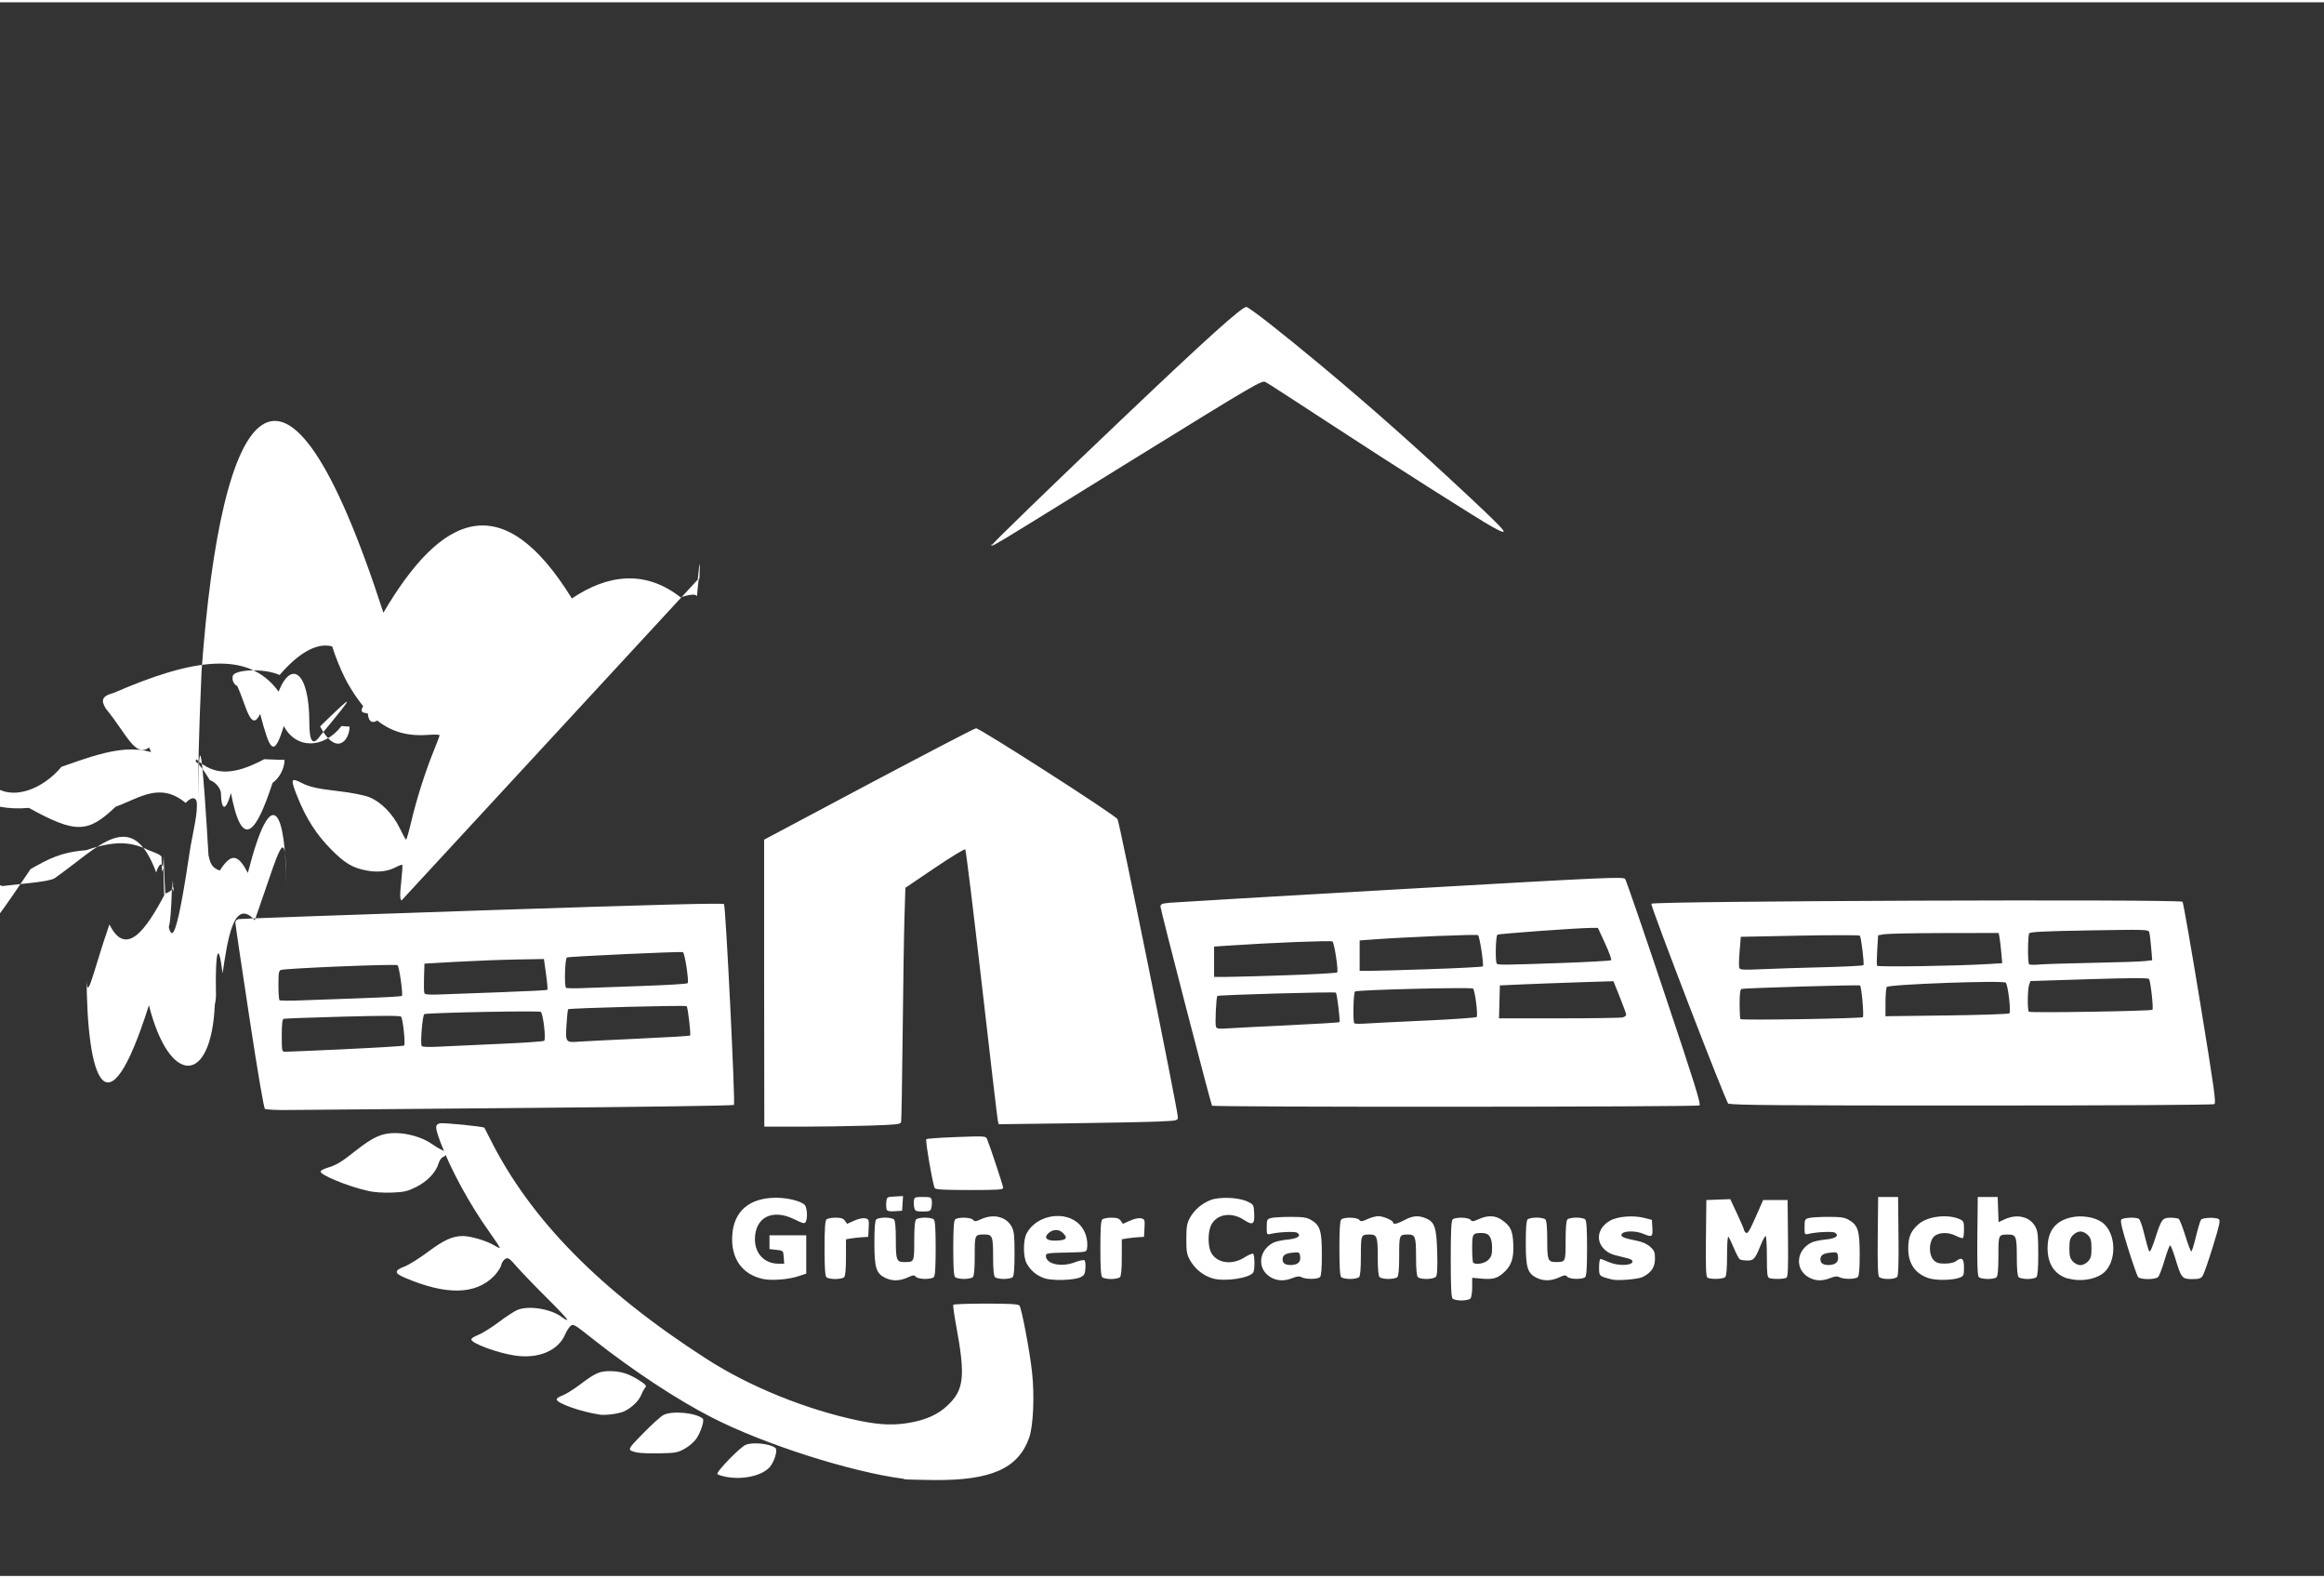 <svg width="128mm" height="86.9mm" version="1.1" viewBox="0 0 455 308" xmlns="http://www.w3.org/2000/svg"><rect x="0" y="0" width="455" height="308" fill="#333333" stroke="none"/><path d="m177 289c-10.3-1.32-27.3-6.72-37.6-12-6.75-3.43-15.6-9.28-23.1-15.2-3.88-3.08-4.07-3.2-4.61-2.71-.312.282-.765.988-1.01 1.57-1.36 3.25-5.25 4.9-9.89 4.2-3.48-.527-8.52-2.4-8.52-3.16 0-.195.613-.588 1.36-.874.749-.286 2.54-1.4 3.98-2.48 1.44-1.08 3.08-2.16 3.66-2.4 2.23-.951 6.72-.207 8.85 1.47.435.342.864.549.953.46.089-.089-1.72-2.03-4.02-4.31s-4.93-5.01-5.84-6.05c-1.46-1.69-1.72-1.87-2.27-1.58-.339.182-.705.73-.812 1.22-.107.488-.738 1.45-1.4 2.13-3.6 3.71-9.42 3.81-17.6.285-1.96-.844-1.94-1.37.089-2.14.825-.312 2.85-1.58 4.5-2.81 3.19-2.38 4.87-3.15 6.92-3.15 1.51 0 4.68.943 6.09 1.81.555.342 1.06.57 1.12.508.062-.062-.845-1.45-2.02-3.09-3.95-5.52-7.61-12.3-9.6-17.6-1.08-2.92-1.09-3.44-.089-3.69.633-.159 8.48.621 8.69.863.033.039.554 1.06 1.16 2.26 7.82 15.6 21.4 29.5 42.2 42.9 8.56 5.55 19.9 10.1 30.1 12.2 4.21.852 6.92.933 10.2.304 2.96-.567 5.15-1.58 6.9-3.19 3.37-3.11 3.67-5.69 1.8-15.8-.385-2.08-.635-3.89-.556-4.02.079-.127 2.95-.231 6.39-.231 4.63 0 6.33.097 6.56.375.435.524 2.04 8.99 2.48 13.1.5 4.65.236 10.5-.577 12.8-2.14 6-7.45 8.36-18.6 8.26-2.74-.025-5.39-.097-5.89-.16zm-34.8-.393c-.806-.145-1.59-.386-1.74-.536-.354-.354 4.47-5.33 5.57-5.75 1.47-.56 4.76-.198 5.79.638.49.399-.24 2.77-1.16 3.78-1.53 1.66-5.16 2.47-8.46 1.88zm-17.5-4.77c-1.99-.505-2.01-.435 1.19-3.72 1.68-1.72 3.48-3.35 4.01-3.62 1.73-.881 6.36-.447 7.69.72.367.322-.395 2.68-1.28 3.95-.423.612-1.44 1.49-2.27 1.94-1.37.759-1.8.838-4.95.897-1.9.035-3.87-.043-4.39-.175zm-7.31-7.42c-3.58-.522-8.4-2.22-8.4-2.96 0-.219.482-.558 1.07-.753.59-.195 2.11-1.13 3.38-2.08 3.15-2.37 3.91-2.71 6-2.71 2.09 0 3.75.531 5.78 1.85 1.28.831 1.42 1.02 1.07 1.43-.221.261-.575.914-.787 1.45-.449 1.14-2.02 2.6-3.4 3.18-1.08.451-3.58.771-4.71.606zm167-22.7c-.26-.26-.36-2.4-.36-7.74s.1-7.48.36-7.74c.509-.509 3.08-.459 3.52.067.305.367.532.347 1.61-.143 1.69-.768 3.19-.737 4.41.091 1.81 1.23 2.24 2.11 2.35 4.85.119 2.83-.412 4.3-2.06 5.69-1.2 1.01-2.02 1.2-4.22 1.01l-1.77-.161v1.86c0 1.05-.157 2.02-.36 2.22-.198.198-.981.36-1.74.36s-1.54-.162-1.74-.36zm7-7.58c.597-.597.736-1.04.736-2.33 0-2.05-.581-2.93-1.94-2.93-1.89 0-1.96.104-1.96 2.98 0 1.44.09 2.71.2 2.82.492.492 2.25.173 2.96-.536zm-142 3.74c-4.1-.87-6.32-4.03-6.03-8.56.304-4.74 3.37-7.34 8.63-7.34 2.19 0 4.82.653 5.54 1.38.504.504.629 2.7.192 3.39-.214.337-.613.24-2.14-.525-4.34-2.17-7.78-.447-7.78 3.89 0 2.81 1.89 4.77 4.59 4.77l1.14 6e-4-.092-1.28c-.092-1.27-.096-1.28-1.44-1.43l-1.35-.15v-2.7h7.2v7.5l-1.58.523c-1.92.638-5.18.891-6.88.532zm23.9-.23c-1.76-.879-2.1-1.99-2.1-6.84-0-2.88.114-4.33.36-4.58.198-.198.981-.36 1.74-.36s1.54.162 1.74.36c.24.24.36 1.57.36 3.99 0 4 .136 4.35 1.69 4.35 1.92 0 1.91.007 1.91-4.17 0-2.56.118-3.93.36-4.17.198-.198.981-.36 1.74-.36s1.54.162 1.74.36c.253.253.36 1.93.36 5.64s-.107 5.39-.36 5.64c-.509.509-3.08.459-3.52-.067-.305-.367-.532-.347-1.61.143-1.58.715-3.05.735-4.41.058zm31.2.083c-1.53-.497-2.75-1.52-3.51-2.94-.677-1.26-.68-4.51-.005-5.8 1.97-3.75 7.79-4.66 10.5-1.64 1.07 1.18 1.58 2.92 1.35 4.55-.101.716-.134.723-4.08.806-3.61.076-3.98.134-3.98.628 0 1.63 2.99 2.3 5.69 1.27.902-.344 1.75-.51 1.89-.37s.212.846.161 1.57c-.08 1.11-.229 1.38-.96 1.73-1.28.612-5.46.729-7.08.199zm3.73-7.54c.632-.242.598-.594-.125-1.32-.75-.75-1.83-.768-2.72-.047-1.06.856-.596 1.55 1.03 1.55.734 0 1.55-.082 1.81-.182zm29.2 7.57c-1.81-.51-3.45-1.82-4.41-3.52-.655-1.16-.75-1.69-.749-4.17 6e-4-2.36.115-3.06.657-4.08.846-1.58 2.37-2.91 4.11-3.57 1.79-.682 5.53-.515 7.25.324 1.15.563 1.19.622 1.27 2.31.112 2.14-.294 2.39-2.02 1.25-2.52-1.66-5.52-1.1-6.49 1.22-.563 1.35-.552 3.86.023 5.07 1.03 2.16 4.06 2.66 6.56 1.08.785-.498 1.55-.828 1.71-.732.337.208.368 3.14.039 3.65-.717 1.13-5.57 1.85-7.94 1.18zm11.5-.14c-2.84-1.52-2.64-5.28.365-6.84.458-.238 1.72-.516 2.8-.617 2-.186 2.77-.735 1.88-1.34-.417-.284-3.58-.149-5.14.221-.818.193-.825.181-.825-1.33 0-1.41.063-1.55.825-1.76.454-.127 2.18-.231 3.82-.231 2.47 0 3.18.107 4.05.61 1.76 1.03 2.1 2.1 2.1 6.75 3e-4 2.76-.115 4.18-.36 4.42-.448.448-2.77.472-3.58.037-.455-.243-.895-.206-1.79.15-1.56.622-2.9.598-4.15-.075zm5.2-2.84c.355-.259.499-.686.432-1.28-.089-.779-.209-.877-1-.821-1.58.113-2.21.372-2.4 1-.107.338-.032.81.167 1.05.449.541 2.09.568 2.81.046zm46.7 2.86c-1.76-.879-2.1-1.99-2.1-6.84-3e-4-2.88.114-4.33.36-4.58.198-.198.981-.36 1.74-.36s1.54.162 1.74.36c.24.24.36 1.57.36 3.99 0 4 .136 4.35 1.69 4.35 1.92 0 1.91.007 1.91-4.17 0-2.56.118-3.93.36-4.17.198-.198.981-.36 1.74-.36s1.54.162 1.74.36c.253.253.36 1.93.36 5.64s-.107 5.39-.36 5.64c-.509.509-3.08.459-3.52-.067-.305-.367-.532-.347-1.61.143-1.58.715-3.05.735-4.41.058zm14.8.34c-2.58-.661-2.55-.635-2.55-2.39 0-.895.118-1.63.262-1.63s.888.277 1.65.616c1.72.761 4.47.727 4.62-.057.074-.388-.398-.601-2.24-1.01-1.85-.411-2.53-.722-3.32-1.5-1.72-1.72-1.18-4.22 1.21-5.56 1.48-.833 4.55-1.07 6.66-.526l1.5.391.091 1.58c.102 1.77-.057 1.87-1.84 1.12-1.4-.583-3.61-.587-4.09-.007-.452.545.206.868 2.79 1.37 1.16.226 2.07.625 2.7 1.19.827.739.95 1.04.95 2.35 0 1.65-.694 2.69-2.37 3.56-.875.455-4.91.792-6.03.505zm38.6-.363c-2.84-1.52-2.64-5.28.365-6.84.458-.238 1.72-.516 2.8-.617 2-.186 2.77-.735 1.88-1.34-.417-.284-3.58-.149-5.14.221-.818.193-.825.181-.825-1.33 0-1.41.063-1.55.825-1.76.454-.127 2.18-.231 3.82-.231 2.47 0 3.18.107 4.05.61 1.76 1.03 2.1 2.1 2.1 6.75 0 2.76-.115 4.18-.36 4.42-.448.448-2.77.472-3.58.037-.455-.243-.895-.206-1.79.15-1.56.622-2.9.598-4.15-.075zm5.2-2.84c.355-.259.499-.686.432-1.28-.089-.779-.209-.877-1-.821-1.58.113-2.21.372-2.4 1-.107.338-.032.81.167 1.05.449.541 2.09.568 2.81.046zm18.2 2.95c-2.67-.868-4.04-2.86-4.02-5.86.015-2.24.505-3.39 2.02-4.72 1.77-1.56 5.74-2.03 8.07-.963.745.34.825.527.825 1.93 0 .854-.084 1.64-.187 1.74-.103.103-.719-.084-1.37-.416-1.68-.856-3.73-.693-4.51.359-.842 1.13-.792 3.4.097 4.35.545.58.979.721 2.22.721.89 0 1.79-.186 2.12-.44 1.21-.916 1.63-.606 1.63 1.2 0 1.53-.064 1.68-.825 1.98-1.36.537-4.59.598-6.08.115zm27.3.091c-2.63-.755-4.04-2.83-4.04-5.95 0-3.43 1.55-5.4 4.77-6.08 2-.419 4.49-3e-4 5.88.987 2.93 2.09 2.97 8.06.066 10.1-1.64 1.17-4.44 1.55-6.67.907zm3.87-3.37c.557-.593.682-1.06.682-2.57s-.125-1.98-.682-2.57c-.389-.414-1.02-.726-1.48-.726s-1.09.312-1.48.726c-.557.593-.682 1.06-.682 2.57s.125 1.98.682 2.57c.389.414 1.02.726 1.48.726s1.09-.312 1.48-.726zm-247 3.07c-.253-.253-.36-1.93-.36-5.64s.107-5.39.36-5.64c.198-.198 1-.36 1.78-.36 1.09 0 1.52.143 1.85.603l.422.603 1.42-.629c.878-.388 1.7-.558 2.16-.444.691.173.732.295.648 1.9l-.09 1.72-1.2.077c-.66.042-1.64.15-2.18.239l-.975.162v3.53c0 2.34-.121 3.65-.36 3.89-.198.198-.981.36-1.74.36s-1.54-.162-1.74-.36zm25.2 0c-.253-.253-.36-1.93-.36-5.64s.107-5.39.36-5.64c.509-.509 3.08-.459 3.52.067.305.367.532.347 1.61-.143 2.42-1.1 4.92-.465 5.96 1.51.458.87.55 1.75.55 5.26 0 2.88-.114 4.33-.36 4.58-.198.198-.981.36-1.74.36s-1.54-.162-1.74-.36c-.24-.24-.36-1.57-.36-3.99 0-4-.136-4.35-1.69-4.35-1.92 0-1.91-.007-1.91 4.17 0 2.56-.118 3.93-.36 4.17-.198.198-.981.36-1.74.36s-1.54-.162-1.74-.36zm28.8 0c-.253-.253-.36-1.93-.36-5.64s.107-5.39.36-5.64c.198-.198 1-.36 1.78-.36 1.09 0 1.52.143 1.85.603l.422.603 1.42-.629c.878-.388 1.7-.558 2.16-.444.691.173.732.295.648 1.9l-.09 1.72-1.2.077c-.66.042-1.64.15-2.18.239l-.975.162v3.53c0 2.34-.121 3.65-.36 3.89-.198.198-.981.36-1.74.36s-1.54-.162-1.74-.36zm46.8 0c-.253-.253-.36-1.93-.36-5.64s.107-5.39.36-5.64c.509-.509 3.08-.459 3.52.067.305.367.532.347 1.61-.143.691-.314 1.64-.574 2.11-.577.954-.007 2.9.816 2.9 1.23 0 .464.825.289 2.28-.484 1.6-.853 2.69-.937 4.16-.324 1.72.72 2.08 1.81 2.21 6.71.078 3.07.005 4.41-.256 4.72-.447.539-3.01.597-3.53.08-.24-.24-.36-1.57-.36-3.99 0-3.92-.15-4.35-1.54-4.35-1.75 0-1.76.04-1.76 4.17 0 2.56-.118 3.93-.36 4.17-.198.198-.981.36-1.74.36s-1.54-.162-1.74-.36c-.24-.24-.36-1.57-.36-3.99 0-3.92-.15-4.35-1.54-4.35-1.75 0-1.76.04-1.76 4.17 0 2.56-.118 3.93-.36 4.17-.198.198-.981.36-1.74.36s-1.54-.162-1.74-.36zm71.7.109c-.294-.187-.362-1.94-.3-7.72l.08-7.48 4.68-.176 1.34 2.86c.735 1.57 1.34 2.98 1.34 3.13s.178.416.395.596c.312.259.706-.374 1.88-3.04l1.49-3.37h4.78l.08 7.48c.062 5.78-.006 7.53-.3 7.72-.448.285-2.67.33-3.36.069-.4-.154-.475-.813-.475-4.2 0-2.21-.11-4.02-.245-4.02s-.557.776-.939 1.72c-1.12 2.77-1.38 3.08-2.65 3.07-.615-.002-1.27-.104-1.46-.225s-.706-1.1-1.15-2.17c-.446-1.07-.934-2.08-1.08-2.24-.164-.171-.272 1.27-.272 3.62 0 2.63-.117 4.02-.36 4.26-.404.404-2.88.482-3.47.109zm33.6-.161c-.241-.29-.318-2.66-.262-8.02l.08-7.61h3.9l.08 7.61c.057 5.36-.021 7.73-.262 8.02-.202.244-.925.412-1.77.412s-1.57-.168-1.77-.412zm19.5 0c-.241-.29-.318-2.66-.262-8.02l.08-7.61h3.9l.174 4.91 1.26-.573c2.43-1.1 4.92-.47 5.96 1.51.458.87.55 1.75.55 5.26 0 2.88-.114 4.33-.36 4.58-.198.198-.981.36-1.74.36s-1.54-.162-1.74-.36c-.24-.24-.36-1.57-.36-3.99 0-4-.136-4.35-1.69-4.35-1.92 0-1.91-.007-1.91 4.17 0 2.56-.118 3.93-.36 4.17-.499.499-3.08.46-3.51-.052zm31.2-0c-.188-.227-1.07-2.76-1.97-5.62-1.17-3.77-1.54-5.31-1.31-5.59.338-.407 2.86-.517 3.44-.15.191.122.571 1.1.843 2.17.987 3.88 1.09 4.2 1.31 4.2.125 0 .606-1.18 1.07-2.62 1.17-3.65 1.41-3.98 2.96-3.97.697.002 1.42.104 1.61.225.189.121.773 1.6 1.3 3.3s1.05 3.08 1.17 3.08c.12 0 .531-1.32.915-2.92s.832-3.09.996-3.3c.338-.424 2.86-.502 3.48-.106.332.21.115 1.22-1.15 5.32-.856 2.78-1.75 5.36-1.99 5.74-.363.564-.703.675-2.07.675-1.98 0-2.16-.21-3.29-3.98-.436-1.44-.901-2.62-1.03-2.62-.132 0-.624 1.3-1.09 2.89-.469 1.59-1.04 3.07-1.26 3.3-.548.548-3.48.546-3.94-.002zm-245-13.2c-.092-.241-.125-.89-.072-1.44.095-.987.123-1.01 1.69-1.09l1.59-.091-.184 2.88-1.43.092c-1.04.067-1.47-.028-1.6-.346zm5.41-.315c-.099-.396-.136-1.04-.081-1.42.091-.643.246-.706 1.75-.706 1.5 0 1.66.062 1.75.706.055.388.019 1.03-.081 1.42-.16.638-.348.719-1.67.719s-1.51-.081-1.67-.719zm-107-3.33c-3.98-.892-9.45-3.15-9.23-3.81.061-.182.643-.49 1.29-.684 1.78-.53 2.74-1.1 5.53-3.32 3.46-2.73 5.15-3.49 7.8-3.49 2.42 0 5.37.872 7.1 2.1.63.447 1.52.977 1.97 1.18.945.416 1.09 1.15.271 1.41-.309.098-.704.677-.894 1.31-.519 1.73-2.23 3.51-4.42 4.59-1.67.823-2.32.969-4.71 1.06-1.71.064-3.52-.064-4.72-.334zm111-.528c-.365-.587-1.88-9.35-1.65-9.58.11-.112 2.78-.3 5.93-.417 5.44-.202 5.74-.184 5.95.355.7 1.74 3.17 9.21 3.17 9.58 0 .373-1 .439-6.58.439-4.94 0-6.64-.093-6.82-.375zm-33.4-40.1v-28.1l20.5-10.9c11.3-5.98 20.7-10.9 21-10.9.748 0 27.3 17 27.7 17.8.395.691 11.8 57 11.8 58.3 0 .678-.085.698-3.68.866-2.02.095-9.91.254-17.5.352l-13.9.18-.165-.697c-.09-.383-1.51-12.4-3.15-26.8-1.64-14.3-3.09-26.2-3.23-26.3-.132-.132-2.82 1.51-5.98 3.64l-5.74 3.88-.18 5.78c-.099 3.18-.258 13.4-.353 22.7-.095 9.32-.234 17.2-.308 17.4-.116.409-1.04.506-6.48.675-3.49.109-9.49.198-13.3.198h-7zm-97.7 24.7c-.243-.189-1.39-6.89-3.11-18.2-1.5-9.82-2.72-18.1-2.72-18.4.001-.296.293-.579.678-.658.371-.076 21.8-.841 47.7-1.7 35-1.16 47.1-1.47 47.3-1.22.339.549 2.24 39.1 1.94 39.3-.146.141-18.7.407-41.2.589s-43 .362-45.6.398c-2.73.039-4.78-.056-5.01-.234zm15.7-11.8c6.15-.283 11.3-.597 11.5-.697.304-.188-.18-5.02-.565-5.65-.137-.221-3.58-.225-11.4-.013-6.18.167-11.4.356-11.6.421-.269.085-.375 1.01-.375 3.28 0 3.07.018 3.16.675 3.17.371.004 5.7-.225 11.9-.509zm30.2-1.03c4.62-.195 8.55-.468 8.73-.606.385-.297-.178-5.18-.652-5.66-.262-.262-21.9.155-22.8.44-.361.111-.832 5.74-.522 6.24.121.196 1.38.24 3.52.123 1.83-.101 7.11-.342 11.7-.538zm27.3-1.03c5.44-.248 9.95-.517 10-.596.194-.194-.423-5.5-.669-5.75-.221-.221-23 .368-23.2.6-.084.084-.231 1.46-.327 3.06-.204 3.42-.166 3.48 2.46 3.28.996-.076 6.26-.342 11.7-.59zm-54.2-7.92c4.17-.136 7.68-.334 7.78-.439.257-.257-.504-5.65-.848-6.01-.261-.274-21.7.592-22.8.924-.451.129-.525.539-.525 2.93 0 1.53.093 2.87.207 2.99.114.114 2.11.129 4.42.033 2.32-.096 7.63-.286 11.8-.422zm28.2-1.21c4.35-.147 7.97-.336 8.06-.418.083-.083-.035-1.47-.262-3.09l-.412-2.94-5.39.093c-2.97.051-8.23.254-11.7.45l-6.3.357-.087 2.68c-.048 1.47-.017 2.86.069 3.08.125.326.945.373 4.14.236 2.19-.094 7.54-.291 11.9-.439zm27.2-1.2c4.44-.146 8.18-.381 8.32-.522.301-.301-.536-5.84-.919-6.07-.278-.172-22.1.831-22.7 1.04-.396.134-.563 5.56-.183 5.94.105.105 1.83.122 3.82.036 2-.086 7.26-.275 11.7-.421zm111 23.5c-.265-.448-10.1-38.4-10.1-39 0-.507.268-.617 1.88-.767 1.03-.096 21.4-1.29 45.3-2.66 40.9-2.34 43.5-2.46 43.8-1.97.208.284 3.66 10.3 7.67 22.3 5.9 17.6 7.21 21.8 6.87 22-.509.322-95.3.371-95.5.049zm15.2-15.8c5.27-.243 9.65-.513 9.73-.6.188-.188-.454-5.53-.693-5.77-.202-.202-23 .439-23.2.653-.241.241-.482 5.48-.277 6.02.155.403.555.453 2.52.312 1.28-.092 6.64-.365 11.9-.608zm26.6-.901c5.36-.245 9.85-.561 9.99-.702.303-.303-.303-5.16-.694-5.56-.299-.306-22.5.235-23.1.562-.337.208-.466 5.92-.141 6.24.099.099 1.08.118 2.18.043 1.1-.076 6.38-.338 11.7-.583zm38.6-.628c.371-.1.676-.334.676-.521 0-.187-.561-1.74-1.25-3.45l-1.25-3.11-6.93.223c-3.81.123-8.82.309-11.1.413l-4.2.19-.17 6.45 11.8-.004c6.48-.002 12.1-.086 12.5-.185zm-65.9-8.24c5.36-.182 9.86-.433 9.99-.557.281-.264-.536-5.68-.914-6.06-.224-.224-12.2.251-20.4.811l-2.78.189v5.94l2.18.002c1.2.001 6.56-.147 11.9-.33zm28.2-1.2c5.53-.186 10.1-.426 10.3-.532.25-.227-.592-5.78-.929-6.12-.203-.206-14.2.369-20.7.852l-2.48.184v5.95l1.88.004c1.03.002 6.4-.148 11.9-.334zm25.6-1.2c5.28-.185 9.7-.432 9.83-.547.126-.116-.403-1.59-1.18-3.27l-1.41-3.06-1.37.008c-2.63.015-18 1.13-18.3 1.33-.352.218-.464 5.33-.124 5.67.271.271 1.44.259 12.6-.131zm32.8 27.6c-.538-.402-15.3-38.8-15.1-39.2.336-.544 103-.928 104-.387.143.143 1.7 9.07 3.46 19.8 2.73 16.7 3.14 19.6 2.77 19.8-.261.165-19.3.278-47.4.281-37.1.004-47.1-.074-47.5-.37zm26.3-17c.263-.243-.229-5.89-.54-6.2-.169-.169-22.6.49-23.2.68-.265.086-.375.949-.375 2.93 0 1.55.074 2.88.165 2.97.265.265 23.7-.11 24-.384zm28.7-.763c.341-.352-.277-5.57-.71-5.99-.5-.488-23 .33-23.3.849-.132.208-.242 1.58-.245 3.05l-.005 2.67 12-.151c6.61-.083 12.1-.271 12.3-.418zm28-.687c.24-.215-.34-5.5-.66-6.02-.143-.232-3.47-.221-11.7.038l-11.5.362-.271.713c-.321.844-.366 4.98-.057 5.29.263.263 23.9-.112 24.2-.384zm-64.6-8.32c4.34-.109 7.94-.293 8.02-.411.196-.317-.437-5.5-.704-5.77-.126-.126-5.42-.128-11.8-.004l-11.5.226-.234 2.83c-.129 1.56-.16 3.03-.068 3.27.139.361.85.402 4.28.244 2.27-.104 7.67-.278 12-.386zm32.1-.607 3.1-.187-.192-2.13c-.106-1.17-.263-2.5-.35-2.96l-.158-.825-10.6.017c-5.8.01-11.1.113-11.8.229l-1.2.212-.174 2.85c-.096 1.57-.11 2.97-.031 3.11.144.269 15.4.044 21.3-.316zm20.7-.253c4.87-.093 9.51-.247 10.3-.342l1.46-.173-.202-2.44c-.111-1.34-.278-2.7-.371-3.02-.164-.556-.52-.567-11.7-.377-8.79.149-11.6.286-11.8.573-.302.476-.326 5.75-.028 6.05.122.122.965.148 1.88.059.91-.089 5.64-.239 10.5-.331zm-331-12.2c-.324-.39-.334-1.07-.054-3.67.189-1.76.285-3.25.214-3.32-.072-.072-.658.145-1.3.481-1.58.825-3.49 1.04-5.63.647-2.81-.52-4.31-1.41-7.07-4.21-2.81-2.85-4.82-5.97-6.48-10.1-1.46-3.62-1.38-3.94.719-2.87 1.64.836 3.07 1.15 7.46 1.66 2.26.261 4.7.737 5.7 1.11 2.37.887 4.75 3.29 6.13 6.17.566 1.19 1.11 2.17 1.21 2.18.101.009.557-1.57 1.01-3.51 1.03-4.36 2.75-9.78 4.34-13.7.666-1.64 1.21-3.08 1.21-3.22 0-.133-1.05-.162-2.32-.066-4.31.324-7.71-.793-10.7-3.5-1.79-1.63-4.15-4.9-5.52-7.64-1.87-3.74-3.61-9.15-2.93-9.15.079 0 .585.272 1.12.605 1.71 1.06 4.74 1.8 9.18 2.27 4.54.477 6.3.92 8.34 2.09 1.7.982 3.96 3.55 5.21 5.93.578 1.1 1.12 2 1.2 2 .083 3e-4.803-1.15 1.6-2.56 1.99-3.5 5.24-8.41 7.89-11.9 1.22-1.6 2.21-3.02 2.21-3.16s-.979-.193-2.18-.133c-2.65.134-6.8-.775-9.04-1.98-4.17-2.24-7.62-7.9-9.34-15.3-.718-3.08-1.39-8.85-1.07-9.17.182-.182.773.142 1.62.89 1.98 1.75 3.83 2.64 9.21 4.47 5.46 1.85 6.95 2.63 8.96 4.63 2.36 2.36 4.53 7.78 4.53 11.3 0 .87.07 1.58.156 1.58.086 0 2.76-2.6 5.94-5.78s6.55-6.38 7.48-7.12c1.86-1.48 2.14-2.1.95-2.1-2.63 0-9.86-3.5-12.4-6.02-6.05-5.95-8.22-16.9-6.42-32.3.263-2.24.58-2.58 1.4-1.5 3.1 4.08 4.97 5.71 9.63 8.44 7.57 4.42 10.1 6.34 12 9.25 2.3 3.46 3.22 7.27 3.22 13.3 0 2.19.079 3.98.176 3.98.096 0 1.74-1.06 3.66-2.35 4.54-3.07 9.36-5.9 13.8-8.15 1.98-.993 3.6-1.87 3.6-1.96 0-.084-.965-1.06-2.14-2.17-2.52-2.38-3.85-4.11-5.94-7.75-3.75-6.53-4.27-13.2-1.67-21.3 1.14-3.54 4.26-9.7 7-13.8 3.4-5.1 8.91-11.8 9.66-11.8.165 0 .294.972.294 2.22 0 4.9 1.03 8.21 5.25 17 4.48 9.3 5.14 11.6 4.87 17-.24 4.67-1.66 8.61-4.92 13.7-.73 1.13-1.27 2.12-1.19 2.19.074.074 2.07-.479 4.44-1.23 8.38-2.65 17.6-4.5 26.4-5.28 2.06-.184 3.78-.369 3.82-.411.042-.042-.328-1.18-.822-2.54-1.31-3.59-1.8-6.92-1.8-12.2 0-5.09.397-7.5 1.79-10.9 3.7-8.91 13.1-17.2 27.1-23.9 6.29-3.01 13.1-5.54 13.1-4.87 0 .086-.599 1.28-1.33 2.66-2.8 5.27-3.61 9.38-4.06 20.6-.17 4.15-.516 8.74-.769 10.2-1.51 8.68-6.08 15.1-14.2 19.9-1.15.683-2.09 1.33-2.09 1.44 0 .188 11.1 1.31 16.8 1.7 1.4.096 2.83.241 3.17.322.502.12.841-.209 1.77-1.71 2.24-3.62 6.88-7.61 12.7-10.9 6.02-3.41 9.85-4.47 16.1-4.47 9.86.01 20.1 3.85 32.4 12.2 5.96 4.04 15.9 12.2 15.7 12.9-.067.189-.815.278-1.85.221-2.57-.142-7.45.456-10.6 1.3-3.59.961-6.46 2.16-15 6.3-10.4 5-14.1 6.15-20.2 6.14-6.75-.009-14.6-2.8-20.9-7.49-2.51-1.84-3.51-3.17-4.14-5.49-.462-1.7-.601-1.89-1.57-2.22-3.02-1.01-17.3-1.99-29.5-2.01-8.05-.016-9.97.072-14.2.657-28 3.82-52.4 15.9-72.2 35.6-11.4 11.4-19.4 23.3-24.8 36.9-2.79 7.04-4.74 14.4-5.64 21.3-.206 1.58-.553 3.01-.77 3.19-.217.18-2.12.398-4.23.483-3.27.133-3.89.085-4.23-.324zm57.6-6.76c0-.243 11.8-11.7 25.5-24.7 16.6-15.8 23.4-21.9 24.3-21.9.509 0 6.89 5 14.7 11.5 10.1 8.45 18.4 15.8 29.3 26 7.31 6.86 7.84 7.56 4.1 5.51-2.4-1.32-18.8-11.7-32.7-20.8-5.94-3.87-11.1-7.24-11.6-7.49-.732-.433-1.41-.037-26.4 15.4-29.1 18-27.3 17-27.3 16.3z" fill="#fff"/></svg>
